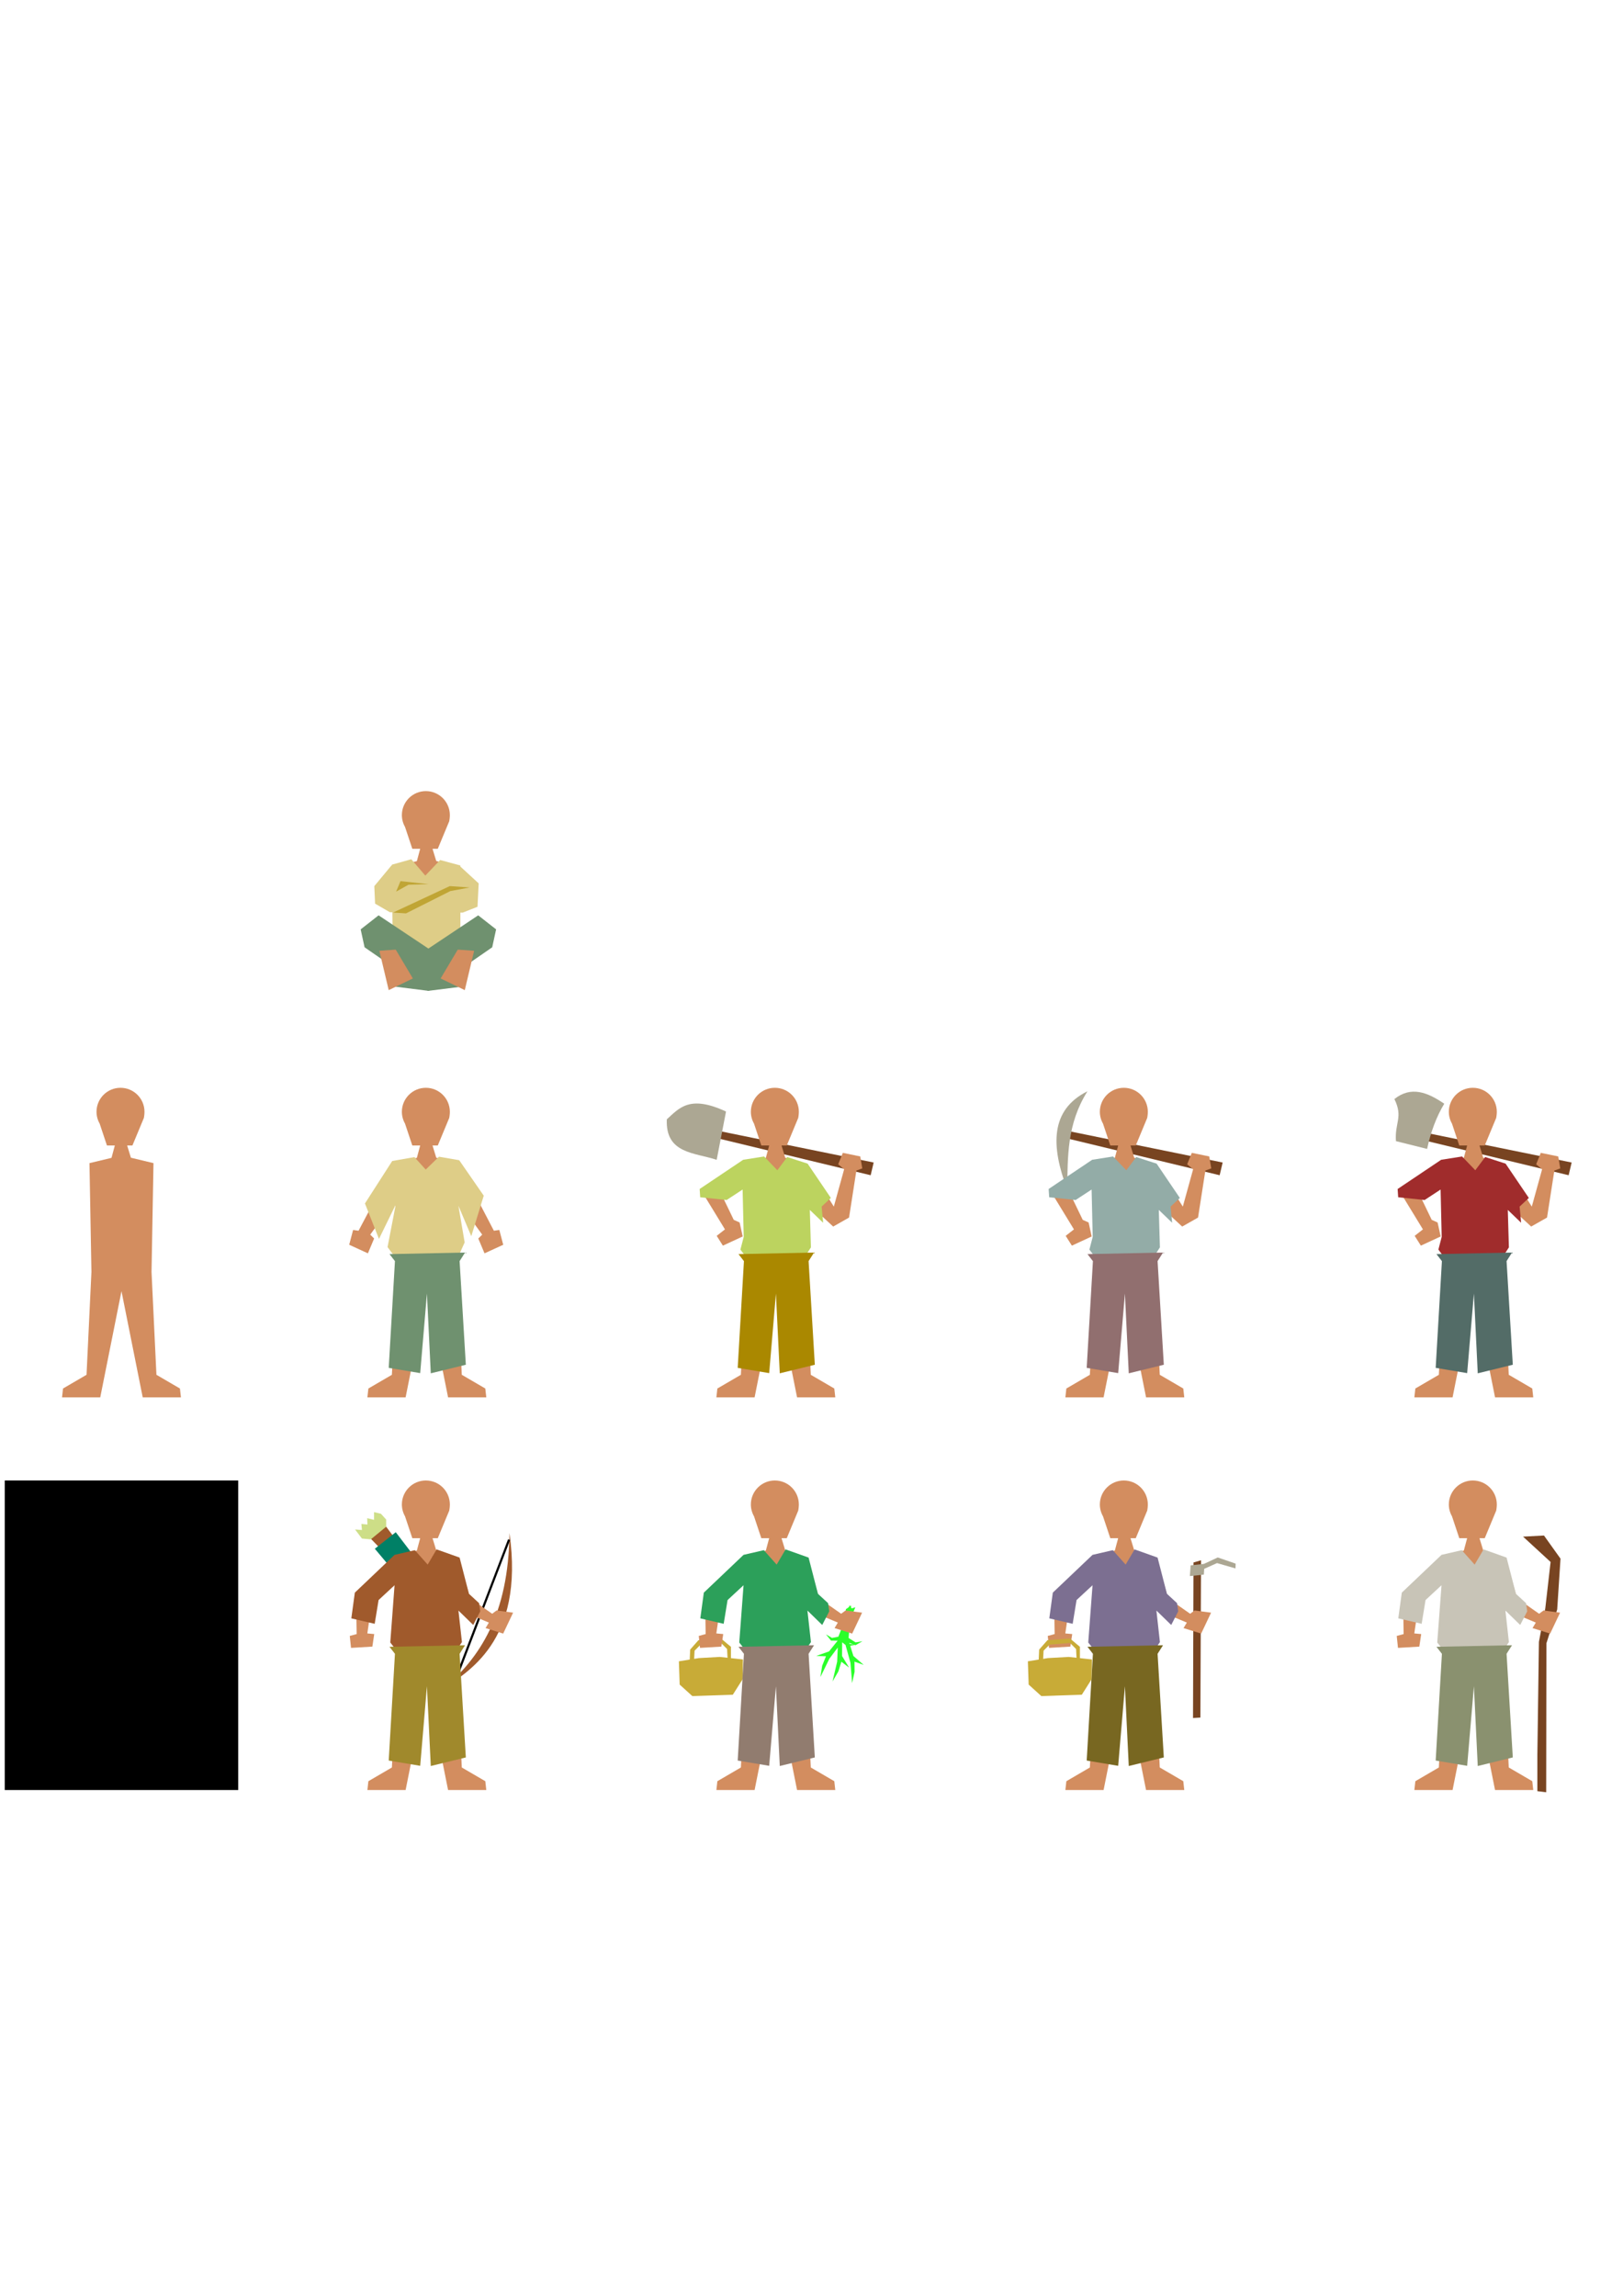 <?xml version="1.0" encoding="UTF-8" standalone="no"?>
<!-- Created with Inkscape (http://www.inkscape.org/) -->

<svg
   xmlns:dc="http://purl.org/dc/elements/1.1/"
   xmlns:cc="http://creativecommons.org/ns#"
   xmlns:rdf="http://www.w3.org/1999/02/22-rdf-syntax-ns#"
   xmlns:svg="http://www.w3.org/2000/svg"
   xmlns="http://www.w3.org/2000/svg"
   xmlns:sodipodi="http://sodipodi.sourceforge.net/DTD/sodipodi-0.dtd"
   xmlns:inkscape="http://www.inkscape.org/namespaces/inkscape"
   width="210mm"
   height="297mm"
   viewBox="0 0 744.094 1052.362"
   id="svg2"
   version="1.1"
   inkscape:version="0.91 r13725"
   sodipodi:docname="peasants.svg">
  <defs
     id="defs4" />
  <sodipodi:namedview
     id="base"
     pagecolor="#ffffff"
     bordercolor="#666666"
     borderopacity="1.0"
     inkscape:pageopacity="0.0"
     inkscape:pageshadow="2"
     inkscape:zoom="0.7"
     inkscape:cx="222.40743"
     inkscape:cy="581.1966"
     inkscape:document-units="px"
     inkscape:current-layer="layer1"
     showgrid="false"
     inkscape:window-width="1366"
     inkscape:window-height="705"
     inkscape:window-x="-8"
     inkscape:window-y="-8"
     inkscape:window-maximized="1"
     showguides="true"
     inkscape:guide-bbox="true" />
  <g
     inkscape:label="Capa 1"
     inkscape:groupmode="layer"
     id="layer1">
    <rect
       style="opacity:1;fill:#000000;fill-opacity:1;stroke:none"
       id="rect4279"
       width="107.03"
       height="141.883"
       x="2.179"
       y="678.629" />
    <g
       id="g4456">
      <rect
         y="498.629"
         x="142.179"
         height="141.883"
         width="107.03"
         id="rect4433"
         style="opacity:1;fill:none;fill-opacity:1;stroke:none" />
      <g
         transform="translate(40,0)"
         id="g4388">
        <path
           style="fill:#d38d5f;fill-rule:evenodd;stroke:none;stroke-width:0.445px;stroke-linecap:butt;stroke-linejoin:miter;stroke-opacity:1"
           d="m 155.244,498.629 c -6.075,-7e-5 -10.998,4.923 -10.998,10.998 0.005,1.902 0.503,3.772 1.445,5.424 l 3.342,10.025 3.605,0 -1.518,5.662 -10.382,2.559 -16.353,30.852 -2.5,-0.357 -1.785,6.785 8.57,3.93 2.857,-6.787 -1.785,-1.785 11.578,-15.988 0.596,33.072 -2.246,47.164 -10.779,6.287 -0.449,4.043 17.518,0 9.734,-48.666 9.732,48.666 17.518,0 -0.449,-4.043 -10.779,-6.287 -2.246,-47.164 0.582,-32.303 11.02,15.219 -1.787,1.785 2.857,6.787 8.572,-3.93 -1.787,-6.785 -2.5,0.357 -16.062,-30.846 -10.356,-2.625 -1.709,-5.602 2.41,0 5.262,-12.664 c 0.096,-0.535 0.27,-1.657 0.271,-2.785 7e-5,-6.075 -4.925,-10.998 -11,-10.998 z"
           id="path3336"
           inkscape:connector-curvature="0"
           sodipodi:nodetypes="ccccccccccccccccccccccccccccccccccccccc" />
        <path
           style="fill:#decd87;fill-rule:evenodd;stroke:none;stroke-width:1px;stroke-linecap:butt;stroke-linejoin:miter;stroke-opacity:1"
           d="m 150,530.398 5.179,5.714 6.071,-5.893 9.286,1.607 11.25,16.25 -5.714,18.571 -5.893,-13.929 2.857,16.786 -3.393,7.5 -27.679,0.357 -4.286,-5.714 3.75,-19.464 -7.679,15.714 -6.429,-16.25 12.5,-19.464 z"
           id="path3362"
           inkscape:connector-curvature="0" />
        <path
           style="fill:#6f916f;fill-rule:evenodd;stroke:none;stroke-width:1px;stroke-linecap:butt;stroke-linejoin:miter;stroke-opacity:1"
           d="m 138.571,574.862 34.643,-0.714 -2.5,3.929 2.857,47.5 -16.071,3.929 -1.764,-36.555 -3.088,36.468 -14.434,-2.413 2.857,-48.929 z"
           id="path3352"
           inkscape:connector-curvature="0"
           sodipodi:nodetypes="cccccccccc" />
      </g>
    </g>
    <g
       id="g4452">
      <rect
         style="opacity:1;fill:none;fill-opacity:1;stroke:none"
         id="rect4431"
         width="107.03"
         height="141.883"
         x="2.179"
         y="498.629" />
      <path
         style="fill:#d38d5f;fill-rule:evenodd;stroke:none;stroke-width:0.445px;stroke-linecap:butt;stroke-linejoin:miter;stroke-opacity:1"
         d="m 55.245,498.629 c -6.075,-7e-5 -10.999,4.924 -10.999,10.999 0.005,1.902 0.503,3.771 1.445,5.423 l 3.342,10.025 3.606,0 -1.517,5.663 -10.101,2.422 0.898,49.858 -2.246,47.162 -10.779,6.289 -0.45,4.043 17.518,0 9.734,-48.665 9.733,48.665 17.518,0 -0.45,-4.043 -10.779,-6.289 -2.246,-47.162 0.898,-49.858 -10.358,-2.484 -1.709,-5.602 2.41,0 5.261,-12.662 c 0.096,-0.535 0.271,-1.657 0.272,-2.785 7e-5,-6.075 -4.924,-10.999 -10.999,-10.999 z"
         id="path3354"
         inkscape:connector-curvature="0"
         sodipodi:nodetypes="ccccccccccccccccccccccccc" />
    </g>
    <g
       id="g4472">
      <rect
         y="498.629"
         x="462.179"
         height="141.883"
         width="107.03"
         id="rect4437"
         style="opacity:1;fill:none;fill-opacity:1;stroke:none" />
      <g
         transform="translate(140,0)"
         inkscape:export-ydpi="90"
         inkscape:export-xdpi="90"
         id="g3456">
        <path
           inkscape:connector-curvature="0"
           id="path3427"
           d="m 420.547,532.879 -1.375,5.827 -71.04,-17.139 0.84,-3.282 z"
           style="fill:#784421;fill-rule:evenodd;stroke:none;stroke-width:1px;stroke-linecap:butt;stroke-linejoin:miter;stroke-opacity:1"
           inkscape:export-xdpi="90"
           inkscape:export-ydpi="90" />
        <path
           style="fill:#aca793;fill-opacity:1;fill-rule:evenodd;stroke:none;stroke-width:1px;stroke-linecap:butt;stroke-linejoin:miter;stroke-opacity:1"
           d="m 358.571,500.219 c -17.128,8.524 -16.82,25.094 -9.286,45 0.238,-15 -0.179,-30 9.286,-45 z"
           id="path3445"
           inkscape:connector-curvature="0"
           sodipodi:nodetypes="ccc"
           inkscape:export-xdpi="90"
           inkscape:export-ydpi="90" />
        <path
           sodipodi:nodetypes="cccccccccccccccccccccccccccccccccccccccccccc"
           inkscape:connector-curvature="0"
           id="path3429"
           d="m 375.244,498.629 c -6.075,-7e-5 -10.998,4.923 -10.998,10.998 0.005,1.902 0.503,3.772 1.445,5.424 l 3.342,10.025 3.605,0 -1.518,5.662 -10.1,2.549 -19.064,13.18 10.414,17.064 -3.785,2.961 2.836,4.488 9.08,-4.203 -1.408,-6.414 -2.691,-1.199 -4.781,-9.908 9.582,-5.875 0.715,39.637 -2.246,47.164 -10.779,6.287 -0.449,4.043 17.518,0 9.734,-48.666 9.732,48.666 17.518,0 -0.449,-4.043 -10.779,-6.287 -2.246,-47.164 0.574,-31.818 11.949,11.035 7.271,-4.123 3.357,-21.547 2.709,-0.975 -0.941,-5.498 -7.984,-1.646 -2.119,5.234 2.719,2.318 -4.725,17.094 -11.927,-19.127 -10.345,-3.287 -1.709,-5.602 2.41,0 5.262,-12.664 c 0.096,-0.535 0.27,-1.657 0.271,-2.785 7e-5,-6.075 -4.925,-10.998 -11,-10.998 z"
           style="fill:#d38d5f;fill-rule:evenodd;stroke:none;stroke-width:0.445px;stroke-linecap:butt;stroke-linejoin:miter;stroke-opacity:1"
           inkscape:export-xdpi="90"
           inkscape:export-ydpi="90" />
        <path
           sodipodi:nodetypes="ccccccccccccccccccc"
           inkscape:connector-curvature="0"
           id="path3431"
           d="m 370.315,530.113 6.061,6.313 4.546,-6.061 9.344,3.03 10.655,15.724 -4.232,3.954 0.696,7.41 -6.109,-5.875 0.505,17.173 -2.778,4.293 -26.517,0.758 -3.03,-4.041 1.515,-5.808 -0.505,-21.718 -7.324,4.798 -12.122,-1.263 -0.253,-3.788 19.951,-13.385 z"
           style="fill:#93aca7;fill-opacity:1;fill-rule:evenodd;stroke:none;stroke-width:1px;stroke-linecap:butt;stroke-linejoin:miter;stroke-opacity:1"
           inkscape:export-xdpi="90"
           inkscape:export-ydpi="90" />
        <path
           style="fill:#916f6f;fill-rule:evenodd;stroke:none;stroke-width:1px;stroke-linecap:butt;stroke-linejoin:miter;stroke-opacity:1"
           d="m 358.571,574.862 34.643,-0.714 -2.5,3.929 2.857,47.5 -16.071,3.929 -1.764,-36.555 -3.088,36.468 -14.434,-2.413 2.857,-48.929 z"
           id="path3433"
           inkscape:connector-curvature="0"
           sodipodi:nodetypes="cccccccccc"
           inkscape:export-xdpi="90"
           inkscape:export-ydpi="90" />
      </g>
    </g>
    <g
       id="g4463">
      <rect
         style="opacity:1;fill:none;fill-opacity:1;stroke:none"
         id="rect4435"
         width="107.03"
         height="141.883"
         x="302.179"
         y="498.629" />
      <g
         transform="translate(100,0)"
         inkscape:export-ydpi="90"
         inkscape:export-xdpi="90"
         id="g3463">
        <path
           style="fill:#784421;fill-rule:evenodd;stroke:none;stroke-width:1px;stroke-linecap:butt;stroke-linejoin:miter;stroke-opacity:1"
           d="m 300.547,532.879 -1.375,5.827 -71.04,-17.139 0.84,-3.282 z"
           id="path3425"
           inkscape:connector-curvature="0"
           inkscape:export-xdpi="90"
           inkscape:export-ydpi="90" />
        <path
           style="fill:#d38d5f;fill-rule:evenodd;stroke:none;stroke-width:0.445px;stroke-linecap:butt;stroke-linejoin:miter;stroke-opacity:1"
           d="m 255.244,498.629 c -6.075,-7e-5 -10.998,4.923 -10.998,10.998 0.005,1.902 0.503,3.772 1.445,5.424 l 3.342,10.025 3.605,0 -1.518,5.662 -10.1,2.549 -19.064,13.18 10.414,17.064 -3.785,2.961 2.836,4.488 9.08,-4.203 -1.408,-6.414 -2.691,-1.199 -4.781,-9.908 9.582,-5.875 0.715,39.637 -2.246,47.164 -10.779,6.287 -0.449,4.043 17.518,0 9.734,-48.666 9.732,48.666 17.518,0 -0.449,-4.043 -10.779,-6.287 -2.246,-47.164 0.574,-31.818 11.949,11.035 7.271,-4.123 3.357,-21.547 2.709,-0.975 -0.941,-5.498 -7.984,-1.646 -2.119,5.234 2.719,2.318 -4.725,17.094 -11.927,-19.127 -10.345,-3.287 -1.709,-5.602 2.41,0 5.262,-12.664 c 0.096,-0.535 0.27,-1.657 0.271,-2.785 7e-5,-6.075 -4.925,-10.998 -11,-10.998 z"
           id="path3369"
           inkscape:connector-curvature="0"
           sodipodi:nodetypes="cccccccccccccccccccccccccccccccccccccccccccc"
           inkscape:export-xdpi="90"
           inkscape:export-ydpi="90" />
        <path
           style="fill:#bcd35f;fill-opacity:1;fill-rule:evenodd;stroke:none;stroke-width:1px;stroke-linecap:butt;stroke-linejoin:miter;stroke-opacity:1"
           d="m 250.315,530.113 6.061,6.313 4.546,-6.061 9.344,3.03 10.655,15.724 -4.232,3.954 0.696,7.41 -6.109,-5.875 0.505,17.173 -2.778,4.293 -26.517,0.758 -3.03,-4.041 1.515,-5.808 -0.505,-21.718 -7.324,4.798 -12.122,-1.263 -0.253,-3.788 19.951,-13.385 z"
           id="path3381"
           inkscape:connector-curvature="0"
           sodipodi:nodetypes="ccccccccccccccccccc"
           inkscape:export-xdpi="90"
           inkscape:export-ydpi="90" />
        <path
           sodipodi:nodetypes="cccccccccc"
           inkscape:connector-curvature="0"
           id="path3379"
           d="m 238.571,574.862 34.643,-0.714 -2.5,3.929 2.857,47.5 -16.071,3.929 -1.764,-36.555 -3.088,36.468 -14.434,-2.413 2.857,-48.929 z"
           style="fill:#aa8800;fill-rule:evenodd;stroke:none;stroke-width:1px;stroke-linecap:butt;stroke-linejoin:miter;stroke-opacity:1"
           inkscape:export-xdpi="90"
           inkscape:export-ydpi="90" />
        <path
           style="fill:#aca793;fill-rule:evenodd;stroke:none;stroke-width:1px;stroke-linecap:butt;stroke-linejoin:miter;stroke-opacity:1"
           d="m 232.857,509.505 -4.286,22.143 c -10.03,-3.377 -23.544,-2.691 -22.857,-18.571 5.68,-5.119 10.408,-11.349 27.143,-3.571 z"
           id="path3443"
           inkscape:connector-curvature="0"
           sodipodi:nodetypes="cccc"
           inkscape:export-xdpi="90"
           inkscape:export-ydpi="90" />
      </g>
    </g>
    <g
       id="g4481">
      <rect
         style="opacity:1;fill:none;fill-opacity:1;stroke:none"
         id="rect4439"
         width="107.03"
         height="141.883"
         x="622.179"
         y="498.629" />
      <g
         transform="translate(180,0)"
         inkscape:export-ydpi="90"
         inkscape:export-xdpi="90"
         id="g3449">
        <path
           style="fill:#784421;fill-rule:evenodd;stroke:none;stroke-width:1px;stroke-linecap:butt;stroke-linejoin:miter;stroke-opacity:1"
           d="m 540.547,532.879 -1.375,5.827 -71.04,-17.139 0.84,-3.282 z"
           id="path3435"
           inkscape:connector-curvature="0"
           inkscape:export-xdpi="90"
           inkscape:export-ydpi="90" />
        <path
           style="fill:#d38d5f;fill-rule:evenodd;stroke:none;stroke-width:0.445px;stroke-linecap:butt;stroke-linejoin:miter;stroke-opacity:1"
           d="m 495.244,498.629 c -6.075,-7e-5 -10.998,4.923 -10.998,10.998 0.005,1.902 0.503,3.772 1.445,5.424 l 3.342,10.025 3.605,0 -1.518,5.662 -10.1,2.549 -19.064,13.18 10.414,17.064 -3.785,2.961 2.836,4.488 9.08,-4.203 -1.408,-6.414 -2.691,-1.199 -4.781,-9.908 9.582,-5.875 0.715,39.637 -2.246,47.164 -10.779,6.287 -0.449,4.043 17.518,0 9.734,-48.666 9.732,48.666 17.518,0 -0.449,-4.043 -10.779,-6.287 -2.246,-47.164 0.574,-31.818 11.949,11.035 7.271,-4.123 3.357,-21.547 2.709,-0.975 -0.941,-5.498 -7.984,-1.646 -2.119,5.234 2.719,2.318 -4.725,17.094 -11.927,-19.127 -10.345,-3.287 -1.709,-5.602 2.41,0 5.262,-12.664 c 0.096,-0.535 0.27,-1.657 0.271,-2.785 7e-5,-6.075 -4.925,-10.998 -11,-10.998 z"
           id="path3437"
           inkscape:connector-curvature="0"
           sodipodi:nodetypes="cccccccccccccccccccccccccccccccccccccccccccc"
           inkscape:export-xdpi="90"
           inkscape:export-ydpi="90" />
        <path
           style="fill:#a02c2c;fill-opacity:1;fill-rule:evenodd;stroke:none;stroke-width:1px;stroke-linecap:butt;stroke-linejoin:miter;stroke-opacity:1"
           d="m 490.315,530.113 6.061,6.313 4.546,-6.061 9.344,3.03 10.655,15.724 -4.232,3.954 0.696,7.41 -6.109,-5.875 0.505,17.173 -2.778,4.293 -26.517,0.758 -3.03,-4.041 1.515,-5.808 -0.505,-21.718 -7.324,4.798 -12.122,-1.263 -0.253,-3.788 19.951,-13.385 z"
           id="path3439"
           inkscape:connector-curvature="0"
           sodipodi:nodetypes="ccccccccccccccccccc"
           inkscape:export-xdpi="90"
           inkscape:export-ydpi="90" />
        <path
           sodipodi:nodetypes="cccccccccc"
           inkscape:connector-curvature="0"
           id="path3441"
           d="m 478.571,574.862 34.643,-0.714 -2.5,3.929 2.857,47.5 -16.071,3.929 -1.764,-36.555 -3.088,36.468 -14.434,-2.413 2.857,-48.929 z"
           style="fill:#536c67;fill-rule:evenodd;stroke:none;stroke-width:1px;stroke-linecap:butt;stroke-linejoin:miter;stroke-opacity:1"
           inkscape:export-xdpi="90"
           inkscape:export-ydpi="90" />
        <path
           style="fill:#aca793;fill-opacity:1;fill-rule:evenodd;stroke:none;stroke-width:1px;stroke-linecap:butt;stroke-linejoin:miter;stroke-opacity:1"
           d="M 474.286,526.648 460,523.076 c -0.644,-8.425 3.408,-10.923 -0.714,-19.286 7.619,-6.099 15.238,-3.085 22.857,2.143 -3.585,5.939 -6.177,12.871 -7.857,20.714 z"
           id="path3447"
           inkscape:connector-curvature="0"
           sodipodi:nodetypes="ccccc"
           inkscape:export-xdpi="90"
           inkscape:export-ydpi="90" />
      </g>
    </g>
    <g
       id="g4443">
      <rect
         style="opacity:1;fill:none;fill-opacity:1;stroke:none"
         id="rect4441"
         width="107.03"
         height="141.883"
         x="142.179"
         y="318.629" />
      <g
         transform="translate(40,0)"
         id="g4381">
        <path
           style="fill:#d38d5f;fill-rule:evenodd;stroke:none;stroke-width:0.445px;stroke-linecap:butt;stroke-linejoin:miter;stroke-opacity:1"
           d="m 155.244,362.629 c -6.075,-7e-5 -10.998,4.923 -10.998,10.998 0.005,1.902 0.503,3.772 1.445,5.424 l 3.342,10.025 3.605,0 -1.518,5.662 -10.102,2.422 0.898,49.857 -0.055,1.131 27.662,0 -0.055,-1.131 0.898,-49.857 -10.359,-2.482 -1.709,-5.602 2.41,0 5.262,-12.664 c 0.096,-0.535 0.27,-1.657 0.271,-2.785 7e-5,-6.075 -4.925,-10.998 -11,-10.998 z"
           id="path3372"
           inkscape:connector-curvature="0"
           inkscape:export-xdpi="90"
           inkscape:export-ydpi="90" />
        <path
           style="fill:#decd87;fill-opacity:1;fill-rule:evenodd;stroke:none;stroke-width:1px;stroke-linecap:butt;stroke-linejoin:miter;stroke-opacity:1"
           d="m 148.572,393.861 -8.93,2.5 0.004,0.318 -0.182,0.039 -7.857,9.465 0.357,8.035 6.785,3.93 1.137,0.006 0.113,9.994 15.715,10.713 15.357,-10.713 0,-9.828 1.07,0.006 6.785,-2.678 0.537,-10.715 -8.393,-7.721 0,-0.494 -9.287,-2.5 -6.785,7.143 -6.428,-7.5 z"
           id="path3388"
           inkscape:connector-curvature="0"
           inkscape:export-xdpi="90"
           inkscape:export-ydpi="90" />
        <path
           style="fill:#6f916f;fill-opacity:1;fill-rule:evenodd;stroke:none;stroke-width:1px;stroke-linecap:butt;stroke-linejoin:miter;stroke-opacity:1"
           d="m 133.572,419.576 -8.215,6.43 1.785,8.213 16.166,11.176 -3.711,6.682 16.326,2.041 0.148,0.102 0.334,-0.041 0.336,0.041 0.148,-0.102 16.324,-2.041 -3.711,-6.68 16.166,-11.178 1.785,-8.213 -8.213,-6.43 -22.836,15.223 -22.834,-15.223 z"
           id="path3377"
           inkscape:connector-curvature="0"
           inkscape:export-xdpi="90"
           inkscape:export-ydpi="90" />
        <path
           style="fill:#d38d5f;fill-opacity:1;fill-rule:evenodd;stroke:none;stroke-width:1px;stroke-linecap:butt;stroke-linejoin:miter;stroke-opacity:1"
           d="m 141.428,435.291 -7.5,0.535 4.287,18.035 11.07,-5.355 -7.857,-13.215 z m 28.443,0 -7.857,13.215 11.072,5.355 4.285,-18.035 -7.5,-0.535 z"
           id="path3383"
           inkscape:connector-curvature="0"
           inkscape:export-xdpi="90"
           inkscape:export-ydpi="90" />
        <path
           style="fill:#c0a535;fill-opacity:1;fill-rule:evenodd;stroke:none;stroke-width:1px;stroke-linecap:butt;stroke-linejoin:miter;stroke-opacity:1"
           d="m 143.617,403.902 -2.02,4.799 5.682,-3.156 9.217,-0.254 -12.879,-1.389 z m 22.602,2.273 -26.01,12.121 5.934,0.379 20.33,-10.227 8.838,-1.643 -9.092,-0.631 z"
           id="path3393"
           inkscape:connector-curvature="0"
           inkscape:export-xdpi="90"
           inkscape:export-ydpi="90" />
      </g>
    </g>
    <g
       id="g4517">
      <rect
         style="opacity:1;fill:none;fill-opacity:1;stroke:none"
         id="rect4423"
         width="107.03"
         height="141.883"
         x="142.179"
         y="678.629" />
      <g
         transform="translate(40,0)"
         id="g4414">
        <path
           style="fill:#a05a2c;fill-rule:evenodd;stroke:none;stroke-width:1px;stroke-linecap:butt;stroke-linejoin:miter;stroke-opacity:1"
           d="m 135.914,698.305 -7.322,5.555 7.322,7.576 6.062,-5.051 -6.062,-8.08 z m 57.666,4.406 c -0.428,37.453 -13.54,57.268 -30.883,71.895 11.118,-8.125 37.943,-21.599 30.883,-71.895 z"
           id="path4221"
           inkscape:connector-curvature="0" />
        <path
           style="fill:#cdde87;fill-rule:evenodd;stroke:none;stroke-width:1px;stroke-linecap:butt;stroke-linejoin:miter;stroke-opacity:1"
           d="m 129.98,705.627 -4.041,-0.379 -3.157,-4.167 3.157,0.253 -0.253,-2.778 2.778,0.253 -0.126,-2.904 3.157,0.758 0,-3.536 3.157,0.758 2.399,2.652 0,3.283 z"
           id="path4236"
           inkscape:connector-curvature="0" />
        <path
           style="fill:none;fill-rule:evenodd;stroke:#000000;stroke-width:1px;stroke-linecap:butt;stroke-linejoin:miter;stroke-opacity:1"
           d="m 193.393,705.755 -24.107,63.036"
           id="path4232"
           inkscape:connector-curvature="0" />
        <path
           style="fill:#008066;fill-rule:evenodd;stroke:none;stroke-width:1px;stroke-linecap:butt;stroke-linejoin:miter;stroke-opacity:1"
           d="m 148.009,710.931 -6.566,-8.586 -9.596,7.576 23.739,28.284 6.566,-12.122 z"
           id="path4219"
           inkscape:connector-curvature="0" />
        <path
           style="fill:#d38d5f;fill-rule:evenodd;stroke:none;stroke-width:0.445px;stroke-linecap:butt;stroke-linejoin:miter;stroke-opacity:1"
           d="m 155.244,678.629 c -6.075,-7e-5 -10.998,4.923 -10.998,10.998 0.005,1.902 0.503,3.772 1.445,5.424 l 3.342,10.025 3.605,0 -1.518,5.662 -10.093,2.933 -17.794,17.505 0.289,17.85 -3.164,0.863 0.574,5.469 9.781,-0.576 0.861,-5.756 -3.164,-0.289 2.303,-15.832 10.529,-7.232 0.674,37.346 -2.246,47.164 -10.779,6.287 -0.449,4.043 17.518,0 9.734,-48.666 9.732,48.666 17.518,0 -0.449,-4.043 -10.779,-6.287 -2.246,-47.164 0.455,-25.213 14.203,5.955 -1.514,2.525 8.08,2.525 4.545,-9.596 -7.576,-1.01 -2.02,1.516 -10.102,-7.072 -5.201,-18.02 -10.332,-3.951 -1.709,-5.602 2.41,0 5.262,-12.664 c 0.096,-0.535 0.27,-1.657 0.271,-2.785 7e-5,-6.075 -4.925,-10.998 -11,-10.998 z"
           id="path3364"
           inkscape:connector-curvature="0"
           sodipodi:nodetypes="cccccccccccccccccccccccccccccccccccccccccc" />
        <path
           style="fill:#a05a2c;fill-rule:evenodd;stroke:none;stroke-width:1px;stroke-linecap:butt;stroke-linejoin:miter;stroke-opacity:1"
           d="m 150.179,710.576 5.893,6.607 4.107,-6.964 10.536,3.75 4.286,16.607 4.643,4.286 0.536,3.75 -3.214,6.25 -6.786,-6.607 1.607,14.464 -2.679,3.929 -27.5,-0.357 -2.679,-3.393 1.964,-26.25 -7.321,6.786 -1.786,10.893 c -0.714,-0.179 -10.714,-2.5 -10.714,-2.5 l 1.607,-11.786 18.214,-17.321 z"
           id="path4230"
           inkscape:connector-curvature="0"
           sodipodi:nodetypes="cccccccccccccccccccc" />
        <path
           sodipodi:nodetypes="cccccccccc"
           inkscape:connector-curvature="0"
           id="path4217"
           d="m 138.571,754.862 34.643,-0.714 -2.5,3.929 2.857,47.5 -16.071,3.929 -1.764,-36.555 -3.088,36.468 -14.434,-2.413 2.857,-48.929 z"
           style="fill:#a0892c;fill-rule:evenodd;stroke:none;stroke-width:1px;stroke-linecap:butt;stroke-linejoin:miter;stroke-opacity:1" />
      </g>
    </g>
    <g
       id="g4508">
      <rect
         y="678.629"
         x="302.179"
         height="141.883"
         width="107.03"
         id="rect4425"
         style="opacity:1;fill:none;fill-opacity:1;stroke:none" />
      <g
         transform="translate(80,0)"
         id="g4407">
        <path
           style="fill:#2aff2a;fill-rule:evenodd;stroke:none;stroke-width:1px;stroke-linecap:butt;stroke-linejoin:miter;stroke-opacity:1"
           d="m 309.492,735.805 -0.248,0.816 -1.428,1.006 -0.305,4.627 -3.154,7.984 -2.924,0.564 -2.748,-1.631 2.303,2.852 3.041,0.039 -3.934,4.91 -5.877,2.084 4.465,0.141 -1.744,4.352 -0.822,5.223 4.092,-8.391 3.873,-5.18 -0.268,6.463 -2.125,9.09 2.662,-4.568 1.395,-4.475 3.551,2.709 -3.24,-5.328 0.051,-6.291 1.539,1.221 2.26,8.188 0.756,9.305 1.137,-5.164 -0.041,-4.686 4.211,1.494 -4.715,-4.082 -1.455,-4.66 2.02,-0.426 0.406,0.152 3.182,-1.818 -3.152,0.518 -3.205,-2.023 0.631,-8.066 2.459,-6.006 -1.678,0.525 -0.316,-0.48 0.066,-0.852 -0.43,0.303 -0.289,-0.438 z m -0.113,17.266 2.033,0.766 -1.883,-0.281 -0.15,-0.484 z"
           id="path4262"
           inkscape:connector-curvature="0" />
        <path
           style="fill:#c8ab37;fill-rule:evenodd;stroke:none;stroke-width:1px;stroke-linecap:butt;stroke-linejoin:miter;stroke-opacity:1"
           d="m 250.566,751.084 -10.354,0.758 -3.787,4.293 -0.209,4.584 -4.967,0.795 0.357,10.67 5.803,5.268 18.572,-0.625 4.465,-7.053 0.178,-9.107 -5.512,-0.602 0,-5.191 -4.547,-3.789 z m 0,2.021 2.779,2.777 0.199,4.01 -3.545,-0.387 -9.553,0.535 -2.199,0.352 0.197,-3.752 2.777,-2.779 9.344,-0.756 z"
           id="path4257"
           inkscape:connector-curvature="0" />
        <path
           sodipodi:nodetypes="cccccccccccccccccccccccccccccccccccccccccc"
           inkscape:connector-curvature="0"
           id="path4239"
           d="m 275.244,678.629 c -6.075,-7e-5 -10.998,4.923 -10.998,10.998 0.005,1.902 0.503,3.772 1.445,5.424 l 3.342,10.025 3.605,0 -1.518,5.662 -10.093,2.933 -17.794,17.505 0.289,17.85 -3.164,0.863 0.574,5.469 9.781,-0.576 0.861,-5.756 -3.164,-0.289 2.303,-15.832 10.529,-7.232 0.674,37.346 -2.246,47.164 -10.779,6.287 -0.449,4.043 17.518,0 9.734,-48.666 9.732,48.666 17.518,0 -0.449,-4.043 -10.779,-6.287 -2.246,-47.164 0.455,-25.213 14.203,5.955 -1.514,2.525 8.08,2.525 4.545,-9.596 -7.576,-1.01 -2.02,1.516 -10.102,-7.072 -5.201,-18.02 -10.332,-3.951 -1.709,-5.602 2.41,0 5.262,-12.664 c 0.096,-0.535 0.27,-1.657 0.271,-2.785 7e-5,-6.075 -4.925,-10.998 -11,-10.998 z"
           style="fill:#d38d5f;fill-rule:evenodd;stroke:none;stroke-width:0.445px;stroke-linecap:butt;stroke-linejoin:miter;stroke-opacity:1" />
        <path
           sodipodi:nodetypes="cccccccccccccccccccc"
           inkscape:connector-curvature="0"
           id="path4241"
           d="m 270.179,710.576 5.893,6.607 4.107,-6.964 10.536,3.75 4.286,16.607 4.643,4.286 0.536,3.75 -3.214,6.25 -6.786,-6.607 1.607,14.464 -2.679,3.929 -27.5,-0.357 -2.679,-3.393 1.964,-26.25 -7.321,6.786 -1.786,10.893 c -0.714,-0.179 -10.714,-2.5 -10.714,-2.5 l 1.607,-11.786 18.214,-17.321 z"
           style="fill:#2ca05a;fill-rule:evenodd;stroke:none;stroke-width:1px;stroke-linecap:butt;stroke-linejoin:miter;stroke-opacity:1" />
        <path
           style="fill:#917c6f;fill-rule:evenodd;stroke:none;stroke-width:1px;stroke-linecap:butt;stroke-linejoin:miter;stroke-opacity:1"
           d="m 258.571,754.862 34.643,-0.714 -2.5,3.929 2.857,47.5 -16.071,3.929 -1.764,-36.555 -3.088,36.468 -14.434,-2.413 2.857,-48.929 z"
           id="path4243"
           inkscape:connector-curvature="0"
           sodipodi:nodetypes="cccccccccc" />
      </g>
    </g>
    <g
       id="g4490">
      <rect
         y="678.629"
         x="622.179"
         height="141.883"
         width="107.03"
         id="rect4429"
         style="opacity:1;fill:none;fill-opacity:1;stroke:none" />
      <g
         transform="translate(160,0)"
         id="g4393">
        <path
           style="fill:#784421;fill-opacity:1;fill-rule:evenodd;stroke:none;stroke-width:1px;stroke-linecap:butt;stroke-linejoin:miter;stroke-opacity:1"
           d="m 548.876,821.542 0.11,-68.298 4.939,-15.504 1.516,-23.274 -7.576,-10.607 -9.596,0.505 12.627,11.617 -2.426,21.204 -2.926,15.427 -0.709,51.758 0,16.668 z"
           id="path4275"
           inkscape:connector-curvature="0"
           sodipodi:nodetypes="cccccccccccc"
           inkscape:transform-center-x="3.75"
           inkscape:transform-center-y="19.107143" />
        <path
           sodipodi:nodetypes="cccccccccccccccccccccccccccccccccccccccccc"
           inkscape:connector-curvature="0"
           id="path4251"
           d="m 515.244,678.629 c -6.075,-7e-5 -10.998,4.923 -10.998,10.998 0.005,1.902 0.503,3.772 1.445,5.424 l 3.342,10.025 3.605,0 -1.518,5.662 -10.093,2.933 -17.794,17.505 0.289,17.85 -3.164,0.863 0.574,5.469 9.781,-0.576 0.861,-5.756 -3.164,-0.289 2.303,-15.832 10.529,-7.232 0.674,37.346 -2.246,47.164 -10.779,6.287 -0.449,4.043 17.518,0 9.734,-48.666 9.732,48.666 17.518,0 -0.449,-4.043 -10.779,-6.287 -2.246,-47.164 0.455,-25.213 14.203,5.955 -1.514,2.525 8.08,2.525 4.545,-9.596 -7.576,-1.01 -2.02,1.516 -10.102,-7.072 -5.201,-18.02 -10.332,-3.951 -1.709,-5.602 2.41,0 5.262,-12.664 c 0.096,-0.535 0.27,-1.657 0.271,-2.785 7e-5,-6.075 -4.925,-10.998 -11,-10.998 z"
           style="fill:#d38d5f;fill-rule:evenodd;stroke:none;stroke-width:0.445px;stroke-linecap:butt;stroke-linejoin:miter;stroke-opacity:1" />
        <path
           sodipodi:nodetypes="cccccccccccccccccccc"
           inkscape:connector-curvature="0"
           id="path4253"
           d="m 510.179,710.576 5.893,6.607 4.107,-6.964 10.536,3.75 4.286,16.607 4.643,4.286 0.536,3.75 -3.214,6.25 -6.786,-6.607 1.607,14.464 -2.679,3.929 -27.5,-0.357 -2.679,-3.393 1.964,-26.25 -7.321,6.786 -1.786,10.893 c -0.714,-0.179 -10.714,-2.5 -10.714,-2.5 l 1.607,-11.786 18.214,-17.321 z"
           style="fill:#c8c4b7;fill-rule:evenodd;stroke:none;stroke-width:1px;stroke-linecap:butt;stroke-linejoin:miter;stroke-opacity:1" />
        <path
           style="fill:#8a916f;fill-rule:evenodd;stroke:none;stroke-width:1px;stroke-linecap:butt;stroke-linejoin:miter;stroke-opacity:1"
           d="m 498.571,754.862 34.643,-0.714 -2.5,3.929 2.857,47.5 -16.071,3.929 -1.764,-36.555 -3.088,36.468 -14.434,-2.413 2.857,-48.929 z"
           id="path4255"
           inkscape:connector-curvature="0"
           sodipodi:nodetypes="cccccccccc" />
      </g>
    </g>
    <g
       id="g4498">
      <rect
         style="opacity:1;fill:none;fill-opacity:1;stroke:none"
         id="rect4427"
         width="107.03"
         height="141.883"
         x="462.179"
         y="678.629" />
      <g
         transform="translate(120,0)"
         id="g4399">
        <path
           style="fill:#784421;fill-opacity:1;fill-rule:evenodd;stroke:none;stroke-width:1px;stroke-linecap:butt;stroke-linejoin:miter;stroke-opacity:1"
           d="m 427.184,716.213 -0.225,71.294 3.382,-0.204 0.29,-72.09 z"
           id="path4269"
           inkscape:connector-curvature="0"
           inkscape:transform-center-x="1.31925"
           inkscape:transform-center-y="8.9974508" />
        <path
           style="fill:#aca793;fill-opacity:1;fill-rule:evenodd;stroke:none;stroke-width:1px;stroke-linecap:butt;stroke-linejoin:miter;stroke-opacity:1"
           d="m 425.867,717.543 -0.344,4.901 6.4,-0.666 0.16,-2.65 5.881,-2.635 8.468,2.449 0.067,-2.204 -8.211,-2.825 -6.303,2.94 z"
           id="path4271"
           inkscape:connector-curvature="0"
           inkscape:transform-center-x="-5.8974651"
           inkscape:transform-center-y="-24.183099" />
        <path
           style="fill:#d38d5f;fill-rule:evenodd;stroke:none;stroke-width:0.445px;stroke-linecap:butt;stroke-linejoin:miter;stroke-opacity:1"
           d="m 395.244,678.629 c -6.075,-7e-5 -10.998,4.923 -10.998,10.998 0.005,1.902 0.503,3.772 1.445,5.424 l 3.342,10.025 3.605,0 -1.518,5.662 -10.093,2.933 -17.794,17.505 0.289,17.85 -3.164,0.863 0.574,5.469 9.781,-0.576 0.861,-5.756 -3.164,-0.289 2.303,-15.832 10.529,-7.232 0.674,37.346 -2.246,47.164 -10.779,6.287 -0.449,4.043 17.518,0 9.734,-48.666 9.732,48.666 17.518,0 -0.449,-4.043 -10.779,-6.287 -2.246,-47.164 0.455,-25.213 14.203,5.955 -1.514,2.525 8.08,2.525 4.545,-9.596 -7.576,-1.01 -2.02,1.516 -10.102,-7.072 -5.201,-18.02 -10.332,-3.951 -1.709,-5.602 2.41,0 5.262,-12.664 c 0.096,-0.535 0.27,-1.657 0.271,-2.785 7e-5,-6.075 -4.925,-10.998 -11,-10.998 z"
           id="path4245"
           inkscape:connector-curvature="0"
           sodipodi:nodetypes="cccccccccccccccccccccccccccccccccccccccccc" />
        <path
           style="fill:#7c6f91;fill-rule:evenodd;stroke:none;stroke-width:1px;stroke-linecap:butt;stroke-linejoin:miter;stroke-opacity:1"
           d="m 390.179,710.576 5.893,6.607 4.107,-6.964 10.536,3.75 4.286,16.607 4.643,4.286 0.536,3.75 -3.214,6.25 -6.786,-6.607 1.607,14.464 -2.679,3.929 -27.5,-0.357 -2.679,-3.393 1.964,-26.25 -7.321,6.786 -1.786,10.893 c -0.714,-0.179 -10.714,-2.5 -10.714,-2.5 l 1.607,-11.786 18.214,-17.321 z"
           id="path4247"
           inkscape:connector-curvature="0"
           sodipodi:nodetypes="cccccccccccccccccccc" />
        <path
           sodipodi:nodetypes="cccccccccc"
           inkscape:connector-curvature="0"
           id="path4249"
           d="m 378.571,754.862 34.643,-0.714 -2.5,3.929 2.857,47.5 -16.071,3.929 -1.764,-36.555 -3.088,36.468 -14.434,-2.413 2.857,-48.929 z"
           style="fill:#786721;fill-rule:evenodd;stroke:none;stroke-width:1px;stroke-linecap:butt;stroke-linejoin:miter;stroke-opacity:1" />
        <path
           id="path4273"
           d="m 370.566,751.084 -10.354,0.758 -3.787,4.293 -0.209,4.584 -4.967,0.795 0.357,10.67 5.803,5.268 18.572,-0.625 4.465,-7.053 0.178,-9.107 -5.512,-0.602 0,-5.191 -4.547,-3.789 z m 0,2.021 2.779,2.777 0.199,4.01 -3.545,-0.387 -9.553,0.535 -2.199,0.352 0.197,-3.752 2.777,-2.779 9.344,-0.756 z"
           style="fill:#c8ab37;fill-rule:evenodd;stroke:none;stroke-width:1px;stroke-linecap:butt;stroke-linejoin:miter;stroke-opacity:1"
           inkscape:connector-curvature="0" />
      </g>
    </g>
  </g>
</svg>
